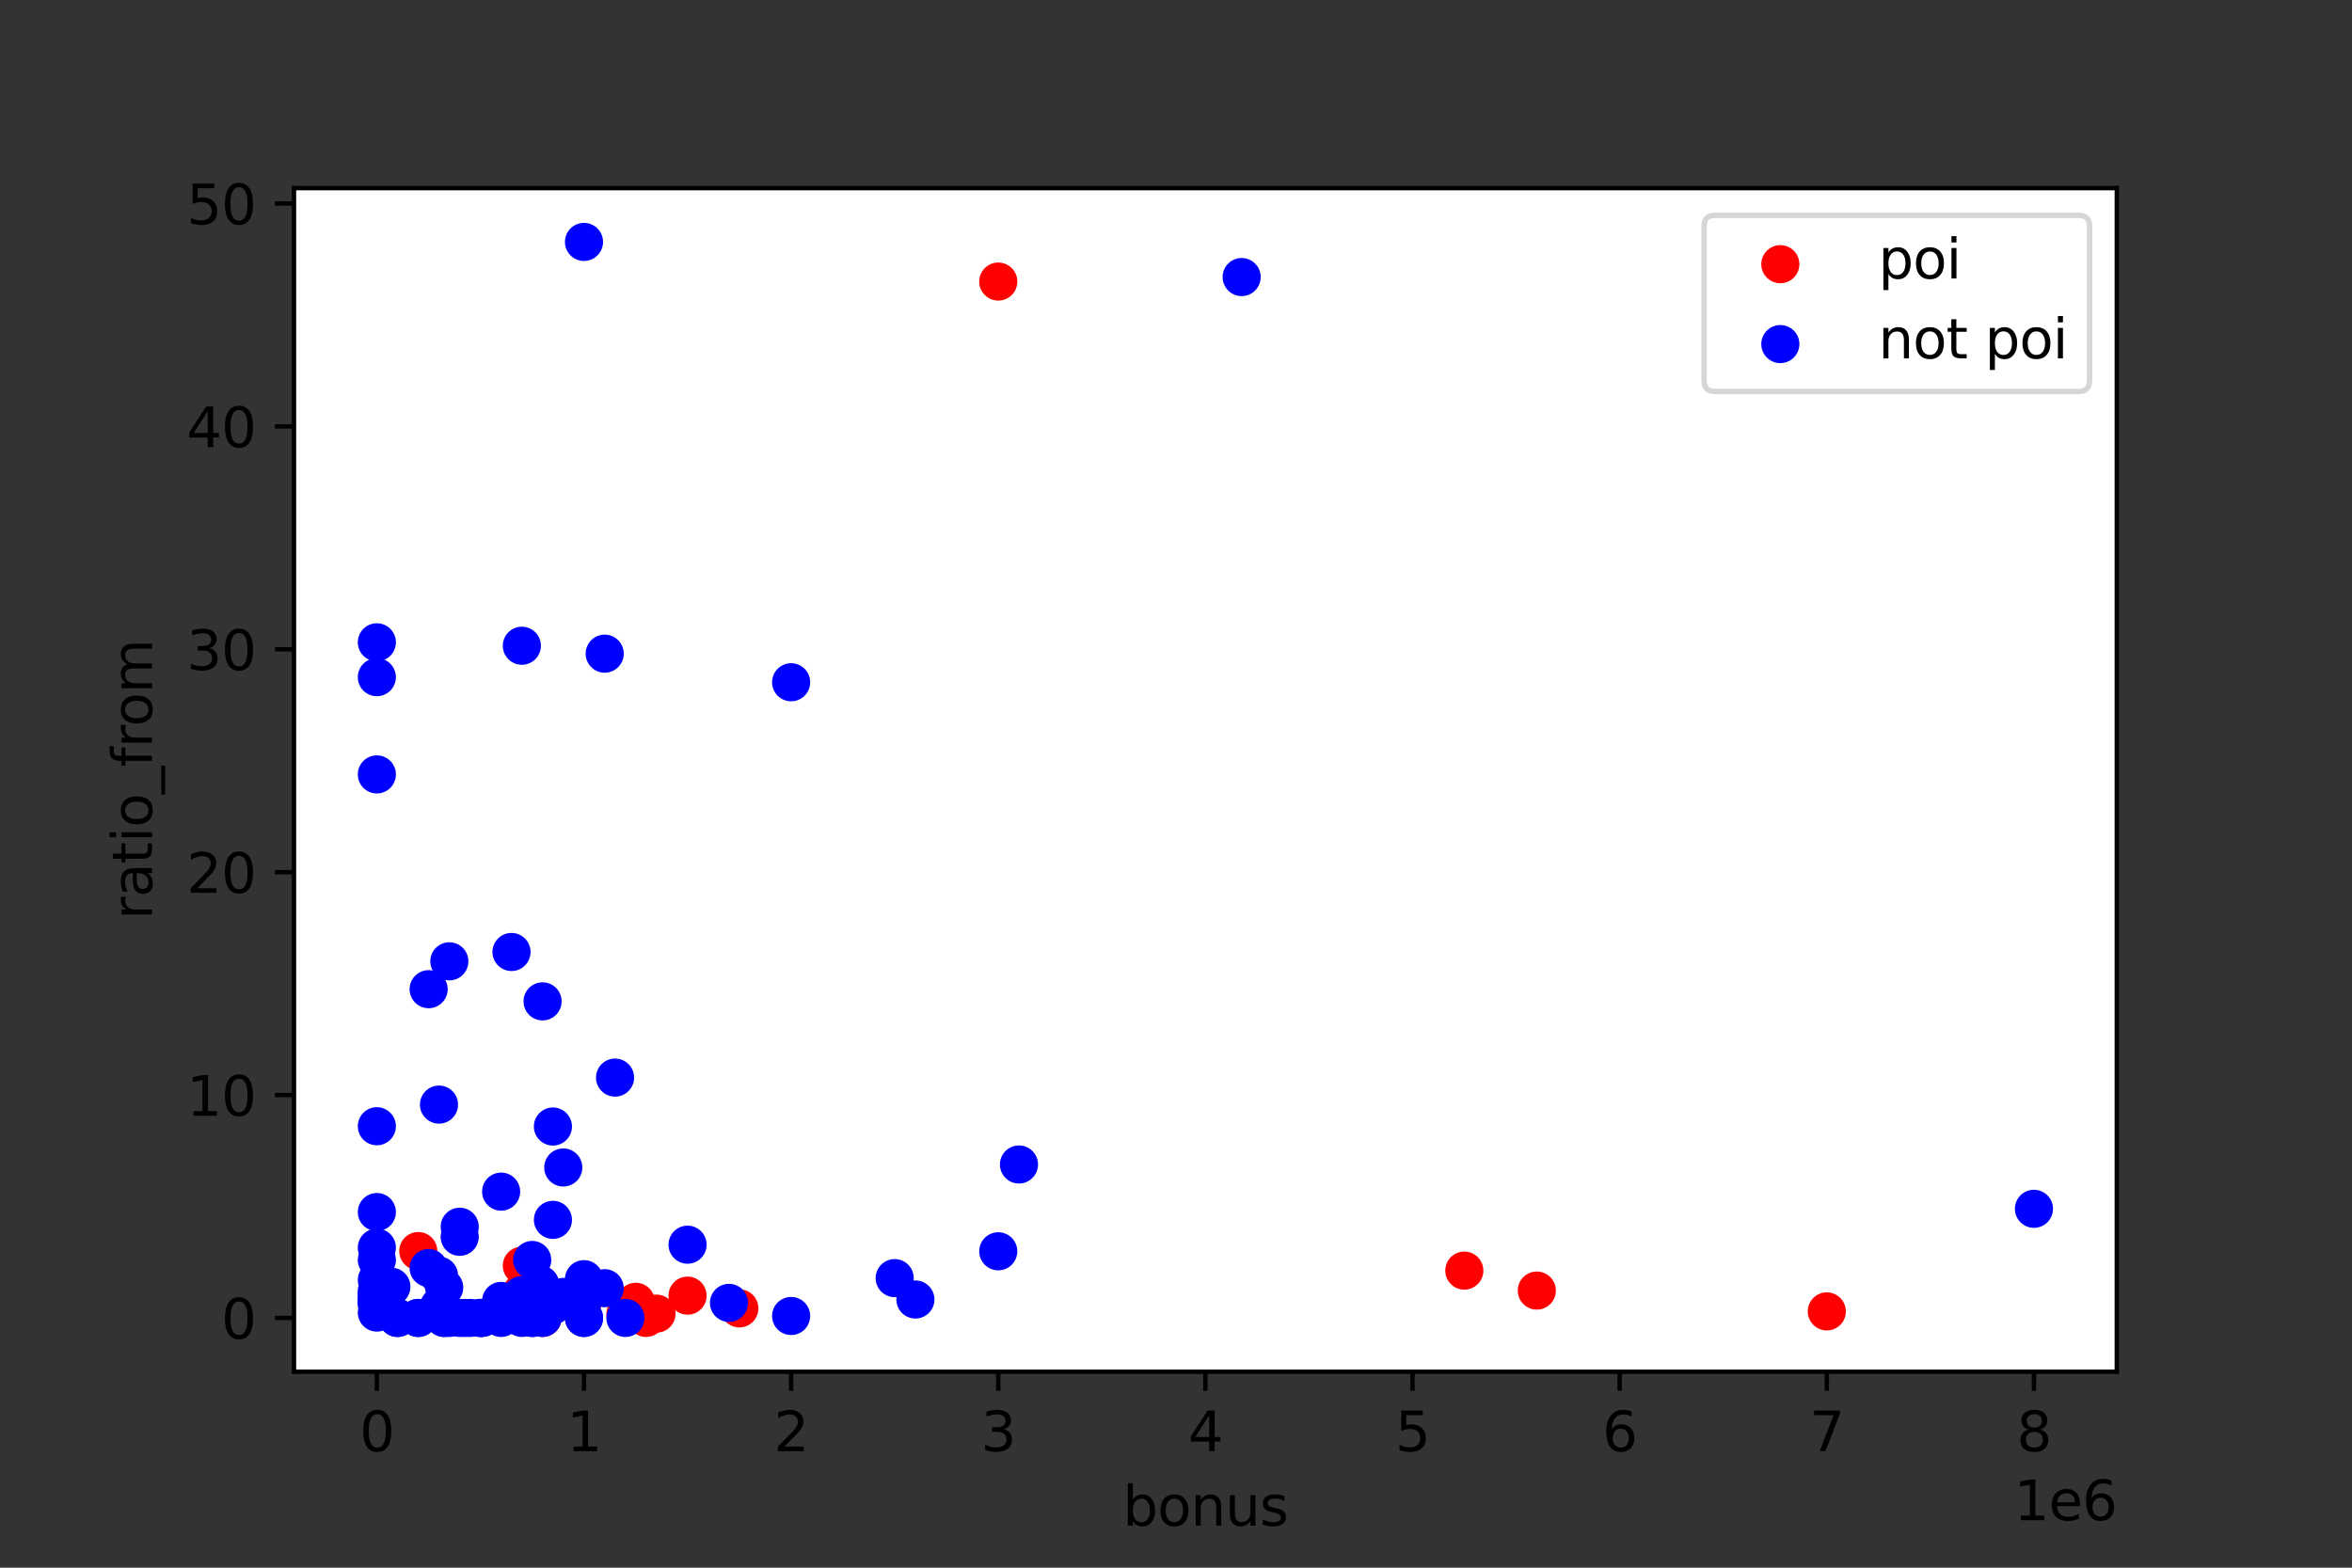 <?xml version="1.0" encoding="utf-8" standalone="no"?>
<!DOCTYPE svg PUBLIC "-//W3C//DTD SVG 1.1//EN"
  "http://www.w3.org/Graphics/SVG/1.1/DTD/svg11.dtd">
<svg height="288pt" version="1.1" viewBox="0 0 432 288" width="432pt" xmlns="http://www.w3.org/2000/svg" xmlns:xlink="http://www.w3.org/1999/xlink">
 <rect x="0" y="0" width="432" height="288" fill="#333333" stroke="none"/>
 <defs>
  <style type="text/css">*{stroke-linecap:butt;stroke-linejoin:round;}</style>
 </defs>
 <g id="figure_1">
  <g id="patch_1">
   <path d="M 0 288 
L 432 288 
L 432 0 
L 0 0 
z
" style="fill:none;"/>
  </g>
  <g id="axes_1">
   <g id="patch_2">
    <path d="M 54 252 
L 388.8 252 
L 388.8 34.56 
L 54 34.56 
z
" style="fill:#ffffff;"/>
   </g>
   <g id="PathCollection_1">
    <defs>
     <path d="M 0 3 
C 0.796 3 1.559 2.684 2.121 2.121 
C 2.684 1.559 3 0.796 3 0 
C 3 -0.796 2.684 -1.559 2.121 -2.121 
C 1.559 -2.684 0.796 -3 0 -3 
C -0.796 -3 -1.559 -2.684 -2.121 -2.121 
C -2.684 -1.559 -3 -0.796 -3 0 
C -3 0.796 -2.684 1.559 -2.121 2.121 
C -1.559 2.684 -0.796 3 0 3 
z
" id="m192eb6f5bb" style="stroke:#ff0000;"/>
    </defs>
    <g clip-path="url(#p0a5816c297)">
     <use style="fill:#ff0000;stroke:#ff0000;" x="268.957" xlink:href="#m192eb6f5bb" y="233.425"/>
     <use style="fill:#ff0000;stroke:#ff0000;" x="120.58" xlink:href="#m192eb6f5bb" y="241.327"/>
     <use style="fill:#ff0000;stroke:#ff0000;" x="116.775" xlink:href="#m192eb6f5bb" y="239.154"/>
     <use style="fill:#ff0000;stroke:#ff0000;" x="107.264" xlink:href="#m192eb6f5bb" y="238.657"/>
     <use style="fill:#ff0000;stroke:#ff0000;" x="114.873" xlink:href="#m192eb6f5bb" y="241.434"/>
     <use style="fill:#ff0000;stroke:#ff0000;" x="183.355" xlink:href="#m192eb6f5bb" y="51.726"/>
     <use style="fill:#ff0000;stroke:#ff0000;" x="118.677" xlink:href="#m192eb6f5bb" y="242.116"/>
     <use style="fill:#ff0000;stroke:#ff0000;" x="92.045" xlink:href="#m192eb6f5bb" y="240.857"/>
     <use style="fill:#ff0000;stroke:#ff0000;" x="126.286" xlink:href="#m192eb6f5bb" y="238.022"/>
     <use style="fill:#ff0000;stroke:#ff0000;" x="95.85" xlink:href="#m192eb6f5bb" y="237.404"/>
     <use style="fill:#ff0000;stroke:#ff0000;" x="99.655" xlink:href="#m192eb6f5bb" y="242.116"/>
     <use style="fill:#ff0000;stroke:#ff0000;" x="335.536" xlink:href="#m192eb6f5bb" y="240.918"/>
     <use style="fill:#ff0000;stroke:#ff0000;" x="135.798" xlink:href="#m192eb6f5bb" y="240.362"/>
     <use style="fill:#ff0000;stroke:#ff0000;" x="95.85" xlink:href="#m192eb6f5bb" y="232.524"/>
     <use style="fill:#ff0000;stroke:#ff0000;" x="76.827" xlink:href="#m192eb6f5bb" y="229.833"/>
     <use style="fill:#ff0000;stroke:#ff0000;" x="282.273" xlink:href="#m192eb6f5bb" y="237.091"/>
    </g>
   </g>
   <g id="PathCollection_2">
    <defs>
     <path d="M 0 3 
C 0.796 3 1.559 2.684 2.121 2.121 
C 2.684 1.559 3 0.796 3 0 
C 3 -0.796 2.684 -1.559 2.121 -2.121 
C 1.559 -2.684 0.796 -3 0 -3 
C -0.796 -3 -1.559 -2.684 -2.121 -2.121 
C -2.684 -1.559 -3 -0.796 -3 0 
C -3 0.796 -2.684 1.559 -2.121 2.121 
C -1.559 2.684 -0.796 3 0 3 
z
" id="m9c760fa1d0" style="stroke:#0000ff;"/>
    </defs>
    <g clip-path="url(#p0a5816c297)">
     <use style="fill:#0000ff;stroke:#0000ff;" x="228.058" xlink:href="#m9c760fa1d0" y="50.898"/>
     <use style="fill:#0000ff;stroke:#0000ff;" x="69.218" xlink:href="#m9c760fa1d0" y="239.072"/>
     <use style="fill:#0000ff;stroke:#0000ff;" x="114.873" xlink:href="#m9c760fa1d0" y="242.116"/>
     <use style="fill:#0000ff;stroke:#0000ff;" x="84.436" xlink:href="#m9c760fa1d0" y="242.116"/>
     <use style="fill:#0000ff;stroke:#0000ff;" x="95.85" xlink:href="#m9c760fa1d0" y="118.63"/>
     <use style="fill:#0000ff;stroke:#0000ff;" x="78.73" xlink:href="#m9c760fa1d0" y="181.724"/>
     <use style="fill:#0000ff;stroke:#0000ff;" x="107.264" xlink:href="#m9c760fa1d0" y="234.996"/>
     <use style="fill:#0000ff;stroke:#0000ff;" x="101.557" xlink:href="#m9c760fa1d0" y="239.823"/>
     <use style="fill:#0000ff;stroke:#0000ff;" x="69.218" xlink:href="#m9c760fa1d0" y="229.203"/>
     <use style="fill:#0000ff;stroke:#0000ff;" x="88.241" xlink:href="#m9c760fa1d0" y="242.116"/>
     <use style="fill:#0000ff;stroke:#0000ff;" x="97.752" xlink:href="#m9c760fa1d0" y="242.116"/>
     <use style="fill:#0000ff;stroke:#0000ff;" x="103.459" xlink:href="#m9c760fa1d0" y="214.479"/>
     <use style="fill:#0000ff;stroke:#0000ff;" x="80.632" xlink:href="#m9c760fa1d0" y="239.999"/>
     <use style="fill:#0000ff;stroke:#0000ff;" x="69.218" xlink:href="#m9c760fa1d0" y="237.203"/>
     <use style="fill:#0000ff;stroke:#0000ff;" x="99.655" xlink:href="#m9c760fa1d0" y="242.116"/>
     <use style="fill:#0000ff;stroke:#0000ff;" x="81.583" xlink:href="#m9c760fa1d0" y="242.116"/>
     <use style="fill:#0000ff;stroke:#0000ff;" x="92.045" xlink:href="#m9c760fa1d0" y="239.482"/>
     <use style="fill:#0000ff;stroke:#0000ff;" x="99.655" xlink:href="#m9c760fa1d0" y="183.963"/>
     <use style="fill:#0000ff;stroke:#0000ff;" x="85.388" xlink:href="#m9c760fa1d0" y="242.116"/>
     <use style="fill:#0000ff;stroke:#0000ff;" x="92.045" xlink:href="#m9c760fa1d0" y="241.271"/>
     <use style="fill:#0000ff;stroke:#0000ff;" x="107.264" xlink:href="#m9c760fa1d0" y="242.116"/>
     <use style="fill:#0000ff;stroke:#0000ff;" x="71.881" xlink:href="#m9c760fa1d0" y="236.384"/>
     <use style="fill:#0000ff;stroke:#0000ff;" x="99.655" xlink:href="#m9c760fa1d0" y="241.637"/>
     <use style="fill:#0000ff;stroke:#0000ff;" x="97.752" xlink:href="#m9c760fa1d0" y="241.653"/>
     <use style="fill:#0000ff;stroke:#0000ff;" x="76.827" xlink:href="#m9c760fa1d0" y="242.116"/>
     <use style="fill:#0000ff;stroke:#0000ff;" x="82.534" xlink:href="#m9c760fa1d0" y="242.116"/>
     <use style="fill:#0000ff;stroke:#0000ff;" x="164.332" xlink:href="#m9c760fa1d0" y="234.805"/>
     <use style="fill:#0000ff;stroke:#0000ff;" x="82.534" xlink:href="#m9c760fa1d0" y="176.606"/>
     <use style="fill:#0000ff;stroke:#0000ff;" x="145.309" xlink:href="#m9c760fa1d0" y="241.761"/>
     <use style="fill:#0000ff;stroke:#0000ff;" x="88.616" xlink:href="#m9c760fa1d0" y="242.116"/>
     <use style="fill:#0000ff;stroke:#0000ff;" x="101.557" xlink:href="#m9c760fa1d0" y="224.101"/>
     <use style="fill:#0000ff;stroke:#0000ff;" x="97.752" xlink:href="#m9c760fa1d0" y="242.116"/>
     <use style="fill:#0000ff;stroke:#0000ff;" x="112.97" xlink:href="#m9c760fa1d0" y="197.965"/>
     <use style="fill:#0000ff;stroke:#0000ff;" x="69.218" xlink:href="#m9c760fa1d0" y="222.668"/>
     <use style="fill:#0000ff;stroke:#0000ff;" x="69.218" xlink:href="#m9c760fa1d0" y="239.046"/>
     <use style="fill:#0000ff;stroke:#0000ff;" x="69.218" xlink:href="#m9c760fa1d0" y="117.997"/>
     <use style="fill:#0000ff;stroke:#0000ff;" x="95.85" xlink:href="#m9c760fa1d0" y="242.116"/>
     <use style="fill:#0000ff;stroke:#0000ff;" x="133.895" xlink:href="#m9c760fa1d0" y="239.353"/>
     <use style="fill:#0000ff;stroke:#0000ff;" x="69.218" xlink:href="#m9c760fa1d0" y="142.268"/>
     <use style="fill:#0000ff;stroke:#0000ff;" x="69.218" xlink:href="#m9c760fa1d0" y="238.139"/>
     <use style="fill:#0000ff;stroke:#0000ff;" x="69.218" xlink:href="#m9c760fa1d0" y="235.156"/>
     <use style="fill:#0000ff;stroke:#0000ff;" x="69.218" xlink:href="#m9c760fa1d0" y="239.338"/>
     <use style="fill:#0000ff;stroke:#0000ff;" x="78.73" xlink:href="#m9c760fa1d0" y="232.945"/>
     <use style="fill:#0000ff;stroke:#0000ff;" x="107.264" xlink:href="#m9c760fa1d0" y="44.444"/>
     <use style="fill:#0000ff;stroke:#0000ff;" x="187.159" xlink:href="#m9c760fa1d0" y="213.928"/>
     <use style="fill:#0000ff;stroke:#0000ff;" x="373.582" xlink:href="#m9c760fa1d0" y="222.071"/>
     <use style="fill:#0000ff;stroke:#0000ff;" x="107.264" xlink:href="#m9c760fa1d0" y="238.266"/>
     <use style="fill:#0000ff;stroke:#0000ff;" x="69.218" xlink:href="#m9c760fa1d0" y="231.471"/>
     <use style="fill:#0000ff;stroke:#0000ff;" x="76.827" xlink:href="#m9c760fa1d0" y="242.116"/>
     <use style="fill:#0000ff;stroke:#0000ff;" x="69.218" xlink:href="#m9c760fa1d0" y="124.402"/>
     <use style="fill:#0000ff;stroke:#0000ff;" x="69.218" xlink:href="#m9c760fa1d0" y="206.904"/>
     <use style="fill:#0000ff;stroke:#0000ff;" x="103.459" xlink:href="#m9c760fa1d0" y="238.258"/>
     <use style="fill:#0000ff;stroke:#0000ff;" x="111.068" xlink:href="#m9c760fa1d0" y="120.085"/>
     <use style="fill:#0000ff;stroke:#0000ff;" x="69.218" xlink:href="#m9c760fa1d0" y="241.131"/>
     <use style="fill:#0000ff;stroke:#0000ff;" x="168.136" xlink:href="#m9c760fa1d0" y="238.728"/>
     <use style="fill:#0000ff;stroke:#0000ff;" x="92.045" xlink:href="#m9c760fa1d0" y="238.992"/>
     <use style="fill:#0000ff;stroke:#0000ff;" x="81.583" xlink:href="#m9c760fa1d0" y="242.116"/>
     <use style="fill:#0000ff;stroke:#0000ff;" x="111.068" xlink:href="#m9c760fa1d0" y="236.657"/>
     <use style="fill:#0000ff;stroke:#0000ff;" x="84.436" xlink:href="#m9c760fa1d0" y="225.366"/>
     <use style="fill:#0000ff;stroke:#0000ff;" x="97.752" xlink:href="#m9c760fa1d0" y="231.471"/>
     <use style="fill:#0000ff;stroke:#0000ff;" x="107.264" xlink:href="#m9c760fa1d0" y="242.116"/>
     <use style="fill:#0000ff;stroke:#0000ff;" x="80.632" xlink:href="#m9c760fa1d0" y="202.927"/>
     <use style="fill:#0000ff;stroke:#0000ff;" x="84.436" xlink:href="#m9c760fa1d0" y="227.215"/>
     <use style="fill:#0000ff;stroke:#0000ff;" x="69.218" xlink:href="#m9c760fa1d0" y="237.681"/>
     <use style="fill:#0000ff;stroke:#0000ff;" x="73.023" xlink:href="#m9c760fa1d0" y="242.116"/>
     <use style="fill:#0000ff;stroke:#0000ff;" x="145.309" xlink:href="#m9c760fa1d0" y="125.338"/>
     <use style="fill:#0000ff;stroke:#0000ff;" x="93.948" xlink:href="#m9c760fa1d0" y="174.89"/>
     <use style="fill:#0000ff;stroke:#0000ff;" x="92.045" xlink:href="#m9c760fa1d0" y="218.915"/>
     <use style="fill:#0000ff;stroke:#0000ff;" x="69.218" xlink:href="#m9c760fa1d0" y="239.492"/>
     <use style="fill:#0000ff;stroke:#0000ff;" x="126.286" xlink:href="#m9c760fa1d0" y="228.663"/>
     <use style="fill:#0000ff;stroke:#0000ff;" x="88.241" xlink:href="#m9c760fa1d0" y="242.116"/>
     <use style="fill:#0000ff;stroke:#0000ff;" x="73.023" xlink:href="#m9c760fa1d0" y="242.116"/>
     <use style="fill:#0000ff;stroke:#0000ff;" x="95.85" xlink:href="#m9c760fa1d0" y="237.911"/>
     <use style="fill:#0000ff;stroke:#0000ff;" x="92.045" xlink:href="#m9c760fa1d0" y="242.116"/>
     <use style="fill:#0000ff;stroke:#0000ff;" x="80.632" xlink:href="#m9c760fa1d0" y="234.337"/>
     <use style="fill:#0000ff;stroke:#0000ff;" x="99.227" xlink:href="#m9c760fa1d0" y="235.975"/>
     <use style="fill:#0000ff;stroke:#0000ff;" x="101.557" xlink:href="#m9c760fa1d0" y="206.953"/>
     <use style="fill:#0000ff;stroke:#0000ff;" x="81.583" xlink:href="#m9c760fa1d0" y="236.533"/>
     <use style="fill:#0000ff;stroke:#0000ff;" x="183.355" xlink:href="#m9c760fa1d0" y="229.877"/>
     <use style="fill:#0000ff;stroke:#0000ff;" x="86.339" xlink:href="#m9c760fa1d0" y="242.116"/>
    </g>
   </g>
   <g id="matplotlib.axis_1">
    <g id="xtick_1">
     <g id="line2d_1">
      <defs>
       <path d="M 0 0 
L 0 3.5 
" id="md43753e213" style="stroke:#000000;stroke-width:0.8;"/>
      </defs>
      <g>
       <use style="stroke:#000000;stroke-width:0.8;" x="69.218" xlink:href="#md43753e213" y="252"/>
      </g>
     </g>
     <g id="text_1">
      <!-- 0 -->
      <g transform="translate(66.037 266.598)scale(0.1 -0.1)">
       <defs>
        <path d="M 2034 4250 
Q 1547 4250 1301 3770 
Q 1056 3291 1056 2328 
Q 1056 1369 1301 889 
Q 1547 409 2034 409 
Q 2525 409 2770 889 
Q 3016 1369 3016 2328 
Q 3016 3291 2770 3770 
Q 2525 4250 2034 4250 
z
M 2034 4750 
Q 2819 4750 3233 4129 
Q 3647 3509 3647 2328 
Q 3647 1150 3233 529 
Q 2819 -91 2034 -91 
Q 1250 -91 836 529 
Q 422 1150 422 2328 
Q 422 3509 836 4129 
Q 1250 4750 2034 4750 
z
" id="DejaVuSans-30" transform="scale(0.016)"/>
       </defs>
       <use xlink:href="#DejaVuSans-30"/>
      </g>
     </g>
    </g>
    <g id="xtick_2">
     <g id="line2d_2">
      <g>
       <use style="stroke:#000000;stroke-width:0.8;" x="107.264" xlink:href="#md43753e213" y="252"/>
      </g>
     </g>
     <g id="text_2">
      <!-- 1 -->
      <g transform="translate(104.082 266.598)scale(0.1 -0.1)">
       <defs>
        <path d="M 794 531 
L 1825 531 
L 1825 4091 
L 703 3866 
L 703 4441 
L 1819 4666 
L 2450 4666 
L 2450 531 
L 3481 531 
L 3481 0 
L 794 0 
L 794 531 
z
" id="DejaVuSans-31" transform="scale(0.016)"/>
       </defs>
       <use xlink:href="#DejaVuSans-31"/>
      </g>
     </g>
    </g>
    <g id="xtick_3">
     <g id="line2d_3">
      <g>
       <use style="stroke:#000000;stroke-width:0.8;" x="145.309" xlink:href="#md43753e213" y="252"/>
      </g>
     </g>
     <g id="text_3">
      <!-- 2 -->
      <g transform="translate(142.128 266.598)scale(0.1 -0.1)">
       <defs>
        <path d="M 1228 531 
L 3431 531 
L 3431 0 
L 469 0 
L 469 531 
Q 828 903 1448 1529 
Q 2069 2156 2228 2338 
Q 2531 2678 2651 2914 
Q 2772 3150 2772 3378 
Q 2772 3750 2511 3984 
Q 2250 4219 1831 4219 
Q 1534 4219 1204 4116 
Q 875 4013 500 3803 
L 500 4441 
Q 881 4594 1212 4672 
Q 1544 4750 1819 4750 
Q 2544 4750 2975 4387 
Q 3406 4025 3406 3419 
Q 3406 3131 3298 2873 
Q 3191 2616 2906 2266 
Q 2828 2175 2409 1742 
Q 1991 1309 1228 531 
z
" id="DejaVuSans-32" transform="scale(0.016)"/>
       </defs>
       <use xlink:href="#DejaVuSans-32"/>
      </g>
     </g>
    </g>
    <g id="xtick_4">
     <g id="line2d_4">
      <g>
       <use style="stroke:#000000;stroke-width:0.8;" x="183.355" xlink:href="#md43753e213" y="252"/>
      </g>
     </g>
     <g id="text_4">
      <!-- 3 -->
      <g transform="translate(180.173 266.598)scale(0.1 -0.1)">
       <defs>
        <path d="M 2597 2516 
Q 3050 2419 3304 2112 
Q 3559 1806 3559 1356 
Q 3559 666 3084 287 
Q 2609 -91 1734 -91 
Q 1441 -91 1130 -33 
Q 819 25 488 141 
L 488 750 
Q 750 597 1062 519 
Q 1375 441 1716 441 
Q 2309 441 2620 675 
Q 2931 909 2931 1356 
Q 2931 1769 2642 2001 
Q 2353 2234 1838 2234 
L 1294 2234 
L 1294 2753 
L 1863 2753 
Q 2328 2753 2575 2939 
Q 2822 3125 2822 3475 
Q 2822 3834 2567 4026 
Q 2313 4219 1838 4219 
Q 1578 4219 1281 4162 
Q 984 4106 628 3988 
L 628 4550 
Q 988 4650 1302 4700 
Q 1616 4750 1894 4750 
Q 2613 4750 3031 4423 
Q 3450 4097 3450 3541 
Q 3450 3153 3228 2886 
Q 3006 2619 2597 2516 
z
" id="DejaVuSans-33" transform="scale(0.016)"/>
       </defs>
       <use xlink:href="#DejaVuSans-33"/>
      </g>
     </g>
    </g>
    <g id="xtick_5">
     <g id="line2d_5">
      <g>
       <use style="stroke:#000000;stroke-width:0.8;" x="221.4" xlink:href="#md43753e213" y="252"/>
      </g>
     </g>
     <g id="text_5">
      <!-- 4 -->
      <g transform="translate(218.219 266.598)scale(0.1 -0.1)">
       <defs>
        <path d="M 2419 4116 
L 825 1625 
L 2419 1625 
L 2419 4116 
z
M 2253 4666 
L 3047 4666 
L 3047 1625 
L 3713 1625 
L 3713 1100 
L 3047 1100 
L 3047 0 
L 2419 0 
L 2419 1100 
L 313 1100 
L 313 1709 
L 2253 4666 
z
" id="DejaVuSans-34" transform="scale(0.016)"/>
       </defs>
       <use xlink:href="#DejaVuSans-34"/>
      </g>
     </g>
    </g>
    <g id="xtick_6">
     <g id="line2d_6">
      <g>
       <use style="stroke:#000000;stroke-width:0.8;" x="259.445" xlink:href="#md43753e213" y="252"/>
      </g>
     </g>
     <g id="text_6">
      <!-- 5 -->
      <g transform="translate(256.264 266.598)scale(0.1 -0.1)">
       <defs>
        <path d="M 691 4666 
L 3169 4666 
L 3169 4134 
L 1269 4134 
L 1269 2991 
Q 1406 3038 1543 3061 
Q 1681 3084 1819 3084 
Q 2600 3084 3056 2656 
Q 3513 2228 3513 1497 
Q 3513 744 3044 326 
Q 2575 -91 1722 -91 
Q 1428 -91 1123 -41 
Q 819 9 494 109 
L 494 744 
Q 775 591 1075 516 
Q 1375 441 1709 441 
Q 2250 441 2565 725 
Q 2881 1009 2881 1497 
Q 2881 1984 2565 2268 
Q 2250 2553 1709 2553 
Q 1456 2553 1204 2497 
Q 953 2441 691 2322 
L 691 4666 
z
" id="DejaVuSans-35" transform="scale(0.016)"/>
       </defs>
       <use xlink:href="#DejaVuSans-35"/>
      </g>
     </g>
    </g>
    <g id="xtick_7">
     <g id="line2d_7">
      <g>
       <use style="stroke:#000000;stroke-width:0.8;" x="297.491" xlink:href="#md43753e213" y="252"/>
      </g>
     </g>
     <g id="text_7">
      <!-- 6 -->
      <g transform="translate(294.31 266.598)scale(0.1 -0.1)">
       <defs>
        <path d="M 2113 2584 
Q 1688 2584 1439 2293 
Q 1191 2003 1191 1497 
Q 1191 994 1439 701 
Q 1688 409 2113 409 
Q 2538 409 2786 701 
Q 3034 994 3034 1497 
Q 3034 2003 2786 2293 
Q 2538 2584 2113 2584 
z
M 3366 4563 
L 3366 3988 
Q 3128 4100 2886 4159 
Q 2644 4219 2406 4219 
Q 1781 4219 1451 3797 
Q 1122 3375 1075 2522 
Q 1259 2794 1537 2939 
Q 1816 3084 2150 3084 
Q 2853 3084 3261 2657 
Q 3669 2231 3669 1497 
Q 3669 778 3244 343 
Q 2819 -91 2113 -91 
Q 1303 -91 875 529 
Q 447 1150 447 2328 
Q 447 3434 972 4092 
Q 1497 4750 2381 4750 
Q 2619 4750 2861 4703 
Q 3103 4656 3366 4563 
z
" id="DejaVuSans-36" transform="scale(0.016)"/>
       </defs>
       <use xlink:href="#DejaVuSans-36"/>
      </g>
     </g>
    </g>
    <g id="xtick_8">
     <g id="line2d_8">
      <g>
       <use style="stroke:#000000;stroke-width:0.8;" x="335.536" xlink:href="#md43753e213" y="252"/>
      </g>
     </g>
     <g id="text_8">
      <!-- 7 -->
      <g transform="translate(332.355 266.598)scale(0.1 -0.1)">
       <defs>
        <path d="M 525 4666 
L 3525 4666 
L 3525 4397 
L 1831 0 
L 1172 0 
L 2766 4134 
L 525 4134 
L 525 4666 
z
" id="DejaVuSans-37" transform="scale(0.016)"/>
       </defs>
       <use xlink:href="#DejaVuSans-37"/>
      </g>
     </g>
    </g>
    <g id="xtick_9">
     <g id="line2d_9">
      <g>
       <use style="stroke:#000000;stroke-width:0.8;" x="373.582" xlink:href="#md43753e213" y="252"/>
      </g>
     </g>
     <g id="text_9">
      <!-- 8 -->
      <g transform="translate(370.401 266.598)scale(0.1 -0.1)">
       <defs>
        <path d="M 2034 2216 
Q 1584 2216 1326 1975 
Q 1069 1734 1069 1313 
Q 1069 891 1326 650 
Q 1584 409 2034 409 
Q 2484 409 2743 651 
Q 3003 894 3003 1313 
Q 3003 1734 2745 1975 
Q 2488 2216 2034 2216 
z
M 1403 2484 
Q 997 2584 770 2862 
Q 544 3141 544 3541 
Q 544 4100 942 4425 
Q 1341 4750 2034 4750 
Q 2731 4750 3128 4425 
Q 3525 4100 3525 3541 
Q 3525 3141 3298 2862 
Q 3072 2584 2669 2484 
Q 3125 2378 3379 2068 
Q 3634 1759 3634 1313 
Q 3634 634 3220 271 
Q 2806 -91 2034 -91 
Q 1263 -91 848 271 
Q 434 634 434 1313 
Q 434 1759 690 2068 
Q 947 2378 1403 2484 
z
M 1172 3481 
Q 1172 3119 1398 2916 
Q 1625 2713 2034 2713 
Q 2441 2713 2670 2916 
Q 2900 3119 2900 3481 
Q 2900 3844 2670 4047 
Q 2441 4250 2034 4250 
Q 1625 4250 1398 4047 
Q 1172 3844 1172 3481 
z
" id="DejaVuSans-38" transform="scale(0.016)"/>
       </defs>
       <use xlink:href="#DejaVuSans-38"/>
      </g>
     </g>
    </g>
    <g id="text_10">
     <!-- bonus -->
     <g transform="translate(206.224 280.277)scale(0.1 -0.1)">
      <defs>
       <path d="M 3116 1747 
Q 3116 2381 2855 2742 
Q 2594 3103 2138 3103 
Q 1681 3103 1420 2742 
Q 1159 2381 1159 1747 
Q 1159 1113 1420 752 
Q 1681 391 2138 391 
Q 2594 391 2855 752 
Q 3116 1113 3116 1747 
z
M 1159 2969 
Q 1341 3281 1617 3432 
Q 1894 3584 2278 3584 
Q 2916 3584 3314 3078 
Q 3713 2572 3713 1747 
Q 3713 922 3314 415 
Q 2916 -91 2278 -91 
Q 1894 -91 1617 61 
Q 1341 213 1159 525 
L 1159 0 
L 581 0 
L 581 4863 
L 1159 4863 
L 1159 2969 
z
" id="DejaVuSans-62" transform="scale(0.016)"/>
       <path d="M 1959 3097 
Q 1497 3097 1228 2736 
Q 959 2375 959 1747 
Q 959 1119 1226 758 
Q 1494 397 1959 397 
Q 2419 397 2687 759 
Q 2956 1122 2956 1747 
Q 2956 2369 2687 2733 
Q 2419 3097 1959 3097 
z
M 1959 3584 
Q 2709 3584 3137 3096 
Q 3566 2609 3566 1747 
Q 3566 888 3137 398 
Q 2709 -91 1959 -91 
Q 1206 -91 779 398 
Q 353 888 353 1747 
Q 353 2609 779 3096 
Q 1206 3584 1959 3584 
z
" id="DejaVuSans-6f" transform="scale(0.016)"/>
       <path d="M 3513 2113 
L 3513 0 
L 2938 0 
L 2938 2094 
Q 2938 2591 2744 2837 
Q 2550 3084 2163 3084 
Q 1697 3084 1428 2787 
Q 1159 2491 1159 1978 
L 1159 0 
L 581 0 
L 581 3500 
L 1159 3500 
L 1159 2956 
Q 1366 3272 1645 3428 
Q 1925 3584 2291 3584 
Q 2894 3584 3203 3211 
Q 3513 2838 3513 2113 
z
" id="DejaVuSans-6e" transform="scale(0.016)"/>
       <path d="M 544 1381 
L 544 3500 
L 1119 3500 
L 1119 1403 
Q 1119 906 1312 657 
Q 1506 409 1894 409 
Q 2359 409 2629 706 
Q 2900 1003 2900 1516 
L 2900 3500 
L 3475 3500 
L 3475 0 
L 2900 0 
L 2900 538 
Q 2691 219 2414 64 
Q 2138 -91 1772 -91 
Q 1169 -91 856 284 
Q 544 659 544 1381 
z
M 1991 3584 
L 1991 3584 
z
" id="DejaVuSans-75" transform="scale(0.016)"/>
       <path d="M 2834 3397 
L 2834 2853 
Q 2591 2978 2328 3040 
Q 2066 3103 1784 3103 
Q 1356 3103 1142 2972 
Q 928 2841 928 2578 
Q 928 2378 1081 2264 
Q 1234 2150 1697 2047 
L 1894 2003 
Q 2506 1872 2764 1633 
Q 3022 1394 3022 966 
Q 3022 478 2636 193 
Q 2250 -91 1575 -91 
Q 1294 -91 989 -36 
Q 684 19 347 128 
L 347 722 
Q 666 556 975 473 
Q 1284 391 1588 391 
Q 1994 391 2212 530 
Q 2431 669 2431 922 
Q 2431 1156 2273 1281 
Q 2116 1406 1581 1522 
L 1381 1569 
Q 847 1681 609 1914 
Q 372 2147 372 2553 
Q 372 3047 722 3315 
Q 1072 3584 1716 3584 
Q 2034 3584 2315 3537 
Q 2597 3491 2834 3397 
z
" id="DejaVuSans-73" transform="scale(0.016)"/>
      </defs>
      <use xlink:href="#DejaVuSans-62"/>
      <use x="63.477" xlink:href="#DejaVuSans-6f"/>
      <use x="124.658" xlink:href="#DejaVuSans-6e"/>
      <use x="188.037" xlink:href="#DejaVuSans-75"/>
      <use x="251.416" xlink:href="#DejaVuSans-73"/>
     </g>
    </g>
    <g id="text_11">
     <!-- 1e6 -->
     <g transform="translate(369.922 279.277)scale(0.1 -0.1)">
      <defs>
       <path d="M 3597 1894 
L 3597 1613 
L 953 1613 
Q 991 1019 1311 708 
Q 1631 397 2203 397 
Q 2534 397 2845 478 
Q 3156 559 3463 722 
L 3463 178 
Q 3153 47 2828 -22 
Q 2503 -91 2169 -91 
Q 1331 -91 842 396 
Q 353 884 353 1716 
Q 353 2575 817 3079 
Q 1281 3584 2069 3584 
Q 2775 3584 3186 3129 
Q 3597 2675 3597 1894 
z
M 3022 2063 
Q 3016 2534 2758 2815 
Q 2500 3097 2075 3097 
Q 1594 3097 1305 2825 
Q 1016 2553 972 2059 
L 3022 2063 
z
" id="DejaVuSans-65" transform="scale(0.016)"/>
      </defs>
      <use xlink:href="#DejaVuSans-31"/>
      <use x="63.623" xlink:href="#DejaVuSans-65"/>
      <use x="125.146" xlink:href="#DejaVuSans-36"/>
     </g>
    </g>
   </g>
   <g id="matplotlib.axis_2">
    <g id="ytick_1">
     <g id="line2d_10">
      <defs>
       <path d="M 0 0 
L -3.5 0 
" id="ma7540a100f" style="stroke:#000000;stroke-width:0.8;"/>
      </defs>
      <g>
       <use style="stroke:#000000;stroke-width:0.8;" x="54" xlink:href="#ma7540a100f" y="242.116"/>
      </g>
     </g>
     <g id="text_12">
      <!-- 0 -->
      <g transform="translate(40.638 245.916)scale(0.1 -0.1)">
       <use xlink:href="#DejaVuSans-30"/>
      </g>
     </g>
    </g>
    <g id="ytick_2">
     <g id="line2d_11">
      <g>
       <use style="stroke:#000000;stroke-width:0.8;" x="54" xlink:href="#ma7540a100f" y="201.172"/>
      </g>
     </g>
     <g id="text_13">
      <!-- 10 -->
      <g transform="translate(34.275 204.971)scale(0.1 -0.1)">
       <use xlink:href="#DejaVuSans-31"/>
       <use x="63.623" xlink:href="#DejaVuSans-30"/>
      </g>
     </g>
    </g>
    <g id="ytick_3">
     <g id="line2d_12">
      <g>
       <use style="stroke:#000000;stroke-width:0.8;" x="54" xlink:href="#ma7540a100f" y="160.228"/>
      </g>
     </g>
     <g id="text_14">
      <!-- 20 -->
      <g transform="translate(34.275 164.027)scale(0.1 -0.1)">
       <use xlink:href="#DejaVuSans-32"/>
       <use x="63.623" xlink:href="#DejaVuSans-30"/>
      </g>
     </g>
    </g>
    <g id="ytick_4">
     <g id="line2d_13">
      <g>
       <use style="stroke:#000000;stroke-width:0.8;" x="54" xlink:href="#ma7540a100f" y="119.284"/>
      </g>
     </g>
     <g id="text_15">
      <!-- 30 -->
      <g transform="translate(34.275 123.083)scale(0.1 -0.1)">
       <use xlink:href="#DejaVuSans-33"/>
       <use x="63.623" xlink:href="#DejaVuSans-30"/>
      </g>
     </g>
    </g>
    <g id="ytick_5">
     <g id="line2d_14">
      <g>
       <use style="stroke:#000000;stroke-width:0.8;" x="54" xlink:href="#ma7540a100f" y="78.34"/>
      </g>
     </g>
     <g id="text_16">
      <!-- 40 -->
      <g transform="translate(34.275 82.139)scale(0.1 -0.1)">
       <use xlink:href="#DejaVuSans-34"/>
       <use x="63.623" xlink:href="#DejaVuSans-30"/>
      </g>
     </g>
    </g>
    <g id="ytick_6">
     <g id="line2d_15">
      <g>
       <use style="stroke:#000000;stroke-width:0.8;" x="54" xlink:href="#ma7540a100f" y="37.395"/>
      </g>
     </g>
     <g id="text_17">
      <!-- 50 -->
      <g transform="translate(34.275 41.195)scale(0.1 -0.1)">
       <use xlink:href="#DejaVuSans-35"/>
       <use x="63.623" xlink:href="#DejaVuSans-30"/>
      </g>
     </g>
    </g>
    <g id="text_18">
     <!-- ratio_from -->
     <g transform="translate(27.917 168.941)rotate(-90)scale(0.1 -0.1)">
      <defs>
       <path d="M 2631 2963 
Q 2534 3019 2420 3045 
Q 2306 3072 2169 3072 
Q 1681 3072 1420 2755 
Q 1159 2438 1159 1844 
L 1159 0 
L 581 0 
L 581 3500 
L 1159 3500 
L 1159 2956 
Q 1341 3275 1631 3429 
Q 1922 3584 2338 3584 
Q 2397 3584 2469 3576 
Q 2541 3569 2628 3553 
L 2631 2963 
z
" id="DejaVuSans-72" transform="scale(0.016)"/>
       <path d="M 2194 1759 
Q 1497 1759 1228 1600 
Q 959 1441 959 1056 
Q 959 750 1161 570 
Q 1363 391 1709 391 
Q 2188 391 2477 730 
Q 2766 1069 2766 1631 
L 2766 1759 
L 2194 1759 
z
M 3341 1997 
L 3341 0 
L 2766 0 
L 2766 531 
Q 2569 213 2275 61 
Q 1981 -91 1556 -91 
Q 1019 -91 701 211 
Q 384 513 384 1019 
Q 384 1609 779 1909 
Q 1175 2209 1959 2209 
L 2766 2209 
L 2766 2266 
Q 2766 2663 2505 2880 
Q 2244 3097 1772 3097 
Q 1472 3097 1187 3025 
Q 903 2953 641 2809 
L 641 3341 
Q 956 3463 1253 3523 
Q 1550 3584 1831 3584 
Q 2591 3584 2966 3190 
Q 3341 2797 3341 1997 
z
" id="DejaVuSans-61" transform="scale(0.016)"/>
       <path d="M 1172 4494 
L 1172 3500 
L 2356 3500 
L 2356 3053 
L 1172 3053 
L 1172 1153 
Q 1172 725 1289 603 
Q 1406 481 1766 481 
L 2356 481 
L 2356 0 
L 1766 0 
Q 1100 0 847 248 
Q 594 497 594 1153 
L 594 3053 
L 172 3053 
L 172 3500 
L 594 3500 
L 594 4494 
L 1172 4494 
z
" id="DejaVuSans-74" transform="scale(0.016)"/>
       <path d="M 603 3500 
L 1178 3500 
L 1178 0 
L 603 0 
L 603 3500 
z
M 603 4863 
L 1178 4863 
L 1178 4134 
L 603 4134 
L 603 4863 
z
" id="DejaVuSans-69" transform="scale(0.016)"/>
       <path d="M 3263 -1063 
L 3263 -1509 
L -63 -1509 
L -63 -1063 
L 3263 -1063 
z
" id="DejaVuSans-5f" transform="scale(0.016)"/>
       <path d="M 2375 4863 
L 2375 4384 
L 1825 4384 
Q 1516 4384 1395 4259 
Q 1275 4134 1275 3809 
L 1275 3500 
L 2222 3500 
L 2222 3053 
L 1275 3053 
L 1275 0 
L 697 0 
L 697 3053 
L 147 3053 
L 147 3500 
L 697 3500 
L 697 3744 
Q 697 4328 969 4595 
Q 1241 4863 1831 4863 
L 2375 4863 
z
" id="DejaVuSans-66" transform="scale(0.016)"/>
       <path d="M 3328 2828 
Q 3544 3216 3844 3400 
Q 4144 3584 4550 3584 
Q 5097 3584 5394 3201 
Q 5691 2819 5691 2113 
L 5691 0 
L 5113 0 
L 5113 2094 
Q 5113 2597 4934 2840 
Q 4756 3084 4391 3084 
Q 3944 3084 3684 2787 
Q 3425 2491 3425 1978 
L 3425 0 
L 2847 0 
L 2847 2094 
Q 2847 2600 2669 2842 
Q 2491 3084 2119 3084 
Q 1678 3084 1418 2786 
Q 1159 2488 1159 1978 
L 1159 0 
L 581 0 
L 581 3500 
L 1159 3500 
L 1159 2956 
Q 1356 3278 1631 3431 
Q 1906 3584 2284 3584 
Q 2666 3584 2933 3390 
Q 3200 3197 3328 2828 
z
" id="DejaVuSans-6d" transform="scale(0.016)"/>
      </defs>
      <use xlink:href="#DejaVuSans-72"/>
      <use x="41.113" xlink:href="#DejaVuSans-61"/>
      <use x="102.393" xlink:href="#DejaVuSans-74"/>
      <use x="141.602" xlink:href="#DejaVuSans-69"/>
      <use x="169.385" xlink:href="#DejaVuSans-6f"/>
      <use x="230.566" xlink:href="#DejaVuSans-5f"/>
      <use x="280.566" xlink:href="#DejaVuSans-66"/>
      <use x="315.771" xlink:href="#DejaVuSans-72"/>
      <use x="354.635" xlink:href="#DejaVuSans-6f"/>
      <use x="415.816" xlink:href="#DejaVuSans-6d"/>
     </g>
    </g>
   </g>
   <g id="patch_3">
    <path d="M 54 252 
L 54 34.56 
" style="fill:none;stroke:#000000;stroke-linecap:square;stroke-linejoin:miter;stroke-width:0.8;"/>
   </g>
   <g id="patch_4">
    <path d="M 388.8 252 
L 388.8 34.56 
" style="fill:none;stroke:#000000;stroke-linecap:square;stroke-linejoin:miter;stroke-width:0.8;"/>
   </g>
   <g id="patch_5">
    <path d="M 54 252 
L 388.8 252 
" style="fill:none;stroke:#000000;stroke-linecap:square;stroke-linejoin:miter;stroke-width:0.8;"/>
   </g>
   <g id="patch_6">
    <path d="M 54 34.56 
L 388.8 34.56 
" style="fill:none;stroke:#000000;stroke-linecap:square;stroke-linejoin:miter;stroke-width:0.8;"/>
   </g>
   <g id="legend_1">
    <g id="patch_7">
     <path d="M 315 71.916 
L 381.8 71.916 
Q 383.8 71.916 383.8 69.916 
L 383.8 41.56 
Q 383.8 39.56 381.8 39.56 
L 315 39.56 
Q 313 39.56 313 41.56 
L 313 69.916 
Q 313 71.916 315 71.916 
z
" style="fill:#ffffff;opacity:0.8;stroke:#cccccc;stroke-linejoin:miter;"/>
    </g>
    <g id="PathCollection_3">
     <g>
      <use style="fill:#ff0000;stroke:#ff0000;" x="327" xlink:href="#m192eb6f5bb" y="48.533"/>
     </g>
    </g>
    <g id="text_19">
     <!-- poi -->
     <g transform="translate(345 51.158)scale(0.1 -0.1)">
      <defs>
       <path d="M 1159 525 
L 1159 -1331 
L 581 -1331 
L 581 3500 
L 1159 3500 
L 1159 2969 
Q 1341 3281 1617 3432 
Q 1894 3584 2278 3584 
Q 2916 3584 3314 3078 
Q 3713 2572 3713 1747 
Q 3713 922 3314 415 
Q 2916 -91 2278 -91 
Q 1894 -91 1617 61 
Q 1341 213 1159 525 
z
M 3116 1747 
Q 3116 2381 2855 2742 
Q 2594 3103 2138 3103 
Q 1681 3103 1420 2742 
Q 1159 2381 1159 1747 
Q 1159 1113 1420 752 
Q 1681 391 2138 391 
Q 2594 391 2855 752 
Q 3116 1113 3116 1747 
z
" id="DejaVuSans-70" transform="scale(0.016)"/>
      </defs>
      <use xlink:href="#DejaVuSans-70"/>
      <use x="63.477" xlink:href="#DejaVuSans-6f"/>
      <use x="124.658" xlink:href="#DejaVuSans-69"/>
     </g>
    </g>
    <g id="PathCollection_4">
     <g>
      <use style="fill:#0000ff;stroke:#0000ff;" x="327" xlink:href="#m9c760fa1d0" y="63.212"/>
     </g>
    </g>
    <g id="text_20">
     <!-- not poi -->
     <g transform="translate(345 65.837)scale(0.1 -0.1)">
      <defs>
       <path id="DejaVuSans-20" transform="scale(0.016)"/>
      </defs>
      <use xlink:href="#DejaVuSans-6e"/>
      <use x="63.379" xlink:href="#DejaVuSans-6f"/>
      <use x="124.561" xlink:href="#DejaVuSans-74"/>
      <use x="163.77" xlink:href="#DejaVuSans-20"/>
      <use x="195.557" xlink:href="#DejaVuSans-70"/>
      <use x="259.033" xlink:href="#DejaVuSans-6f"/>
      <use x="320.215" xlink:href="#DejaVuSans-69"/>
     </g>
    </g>
   </g>
  </g>
 </g>
 <defs>
  <clipPath id="p0a5816c297">
   <rect height="217.44" width="334.8" x="54" y="34.56"/>
  </clipPath>
 </defs>
</svg>
